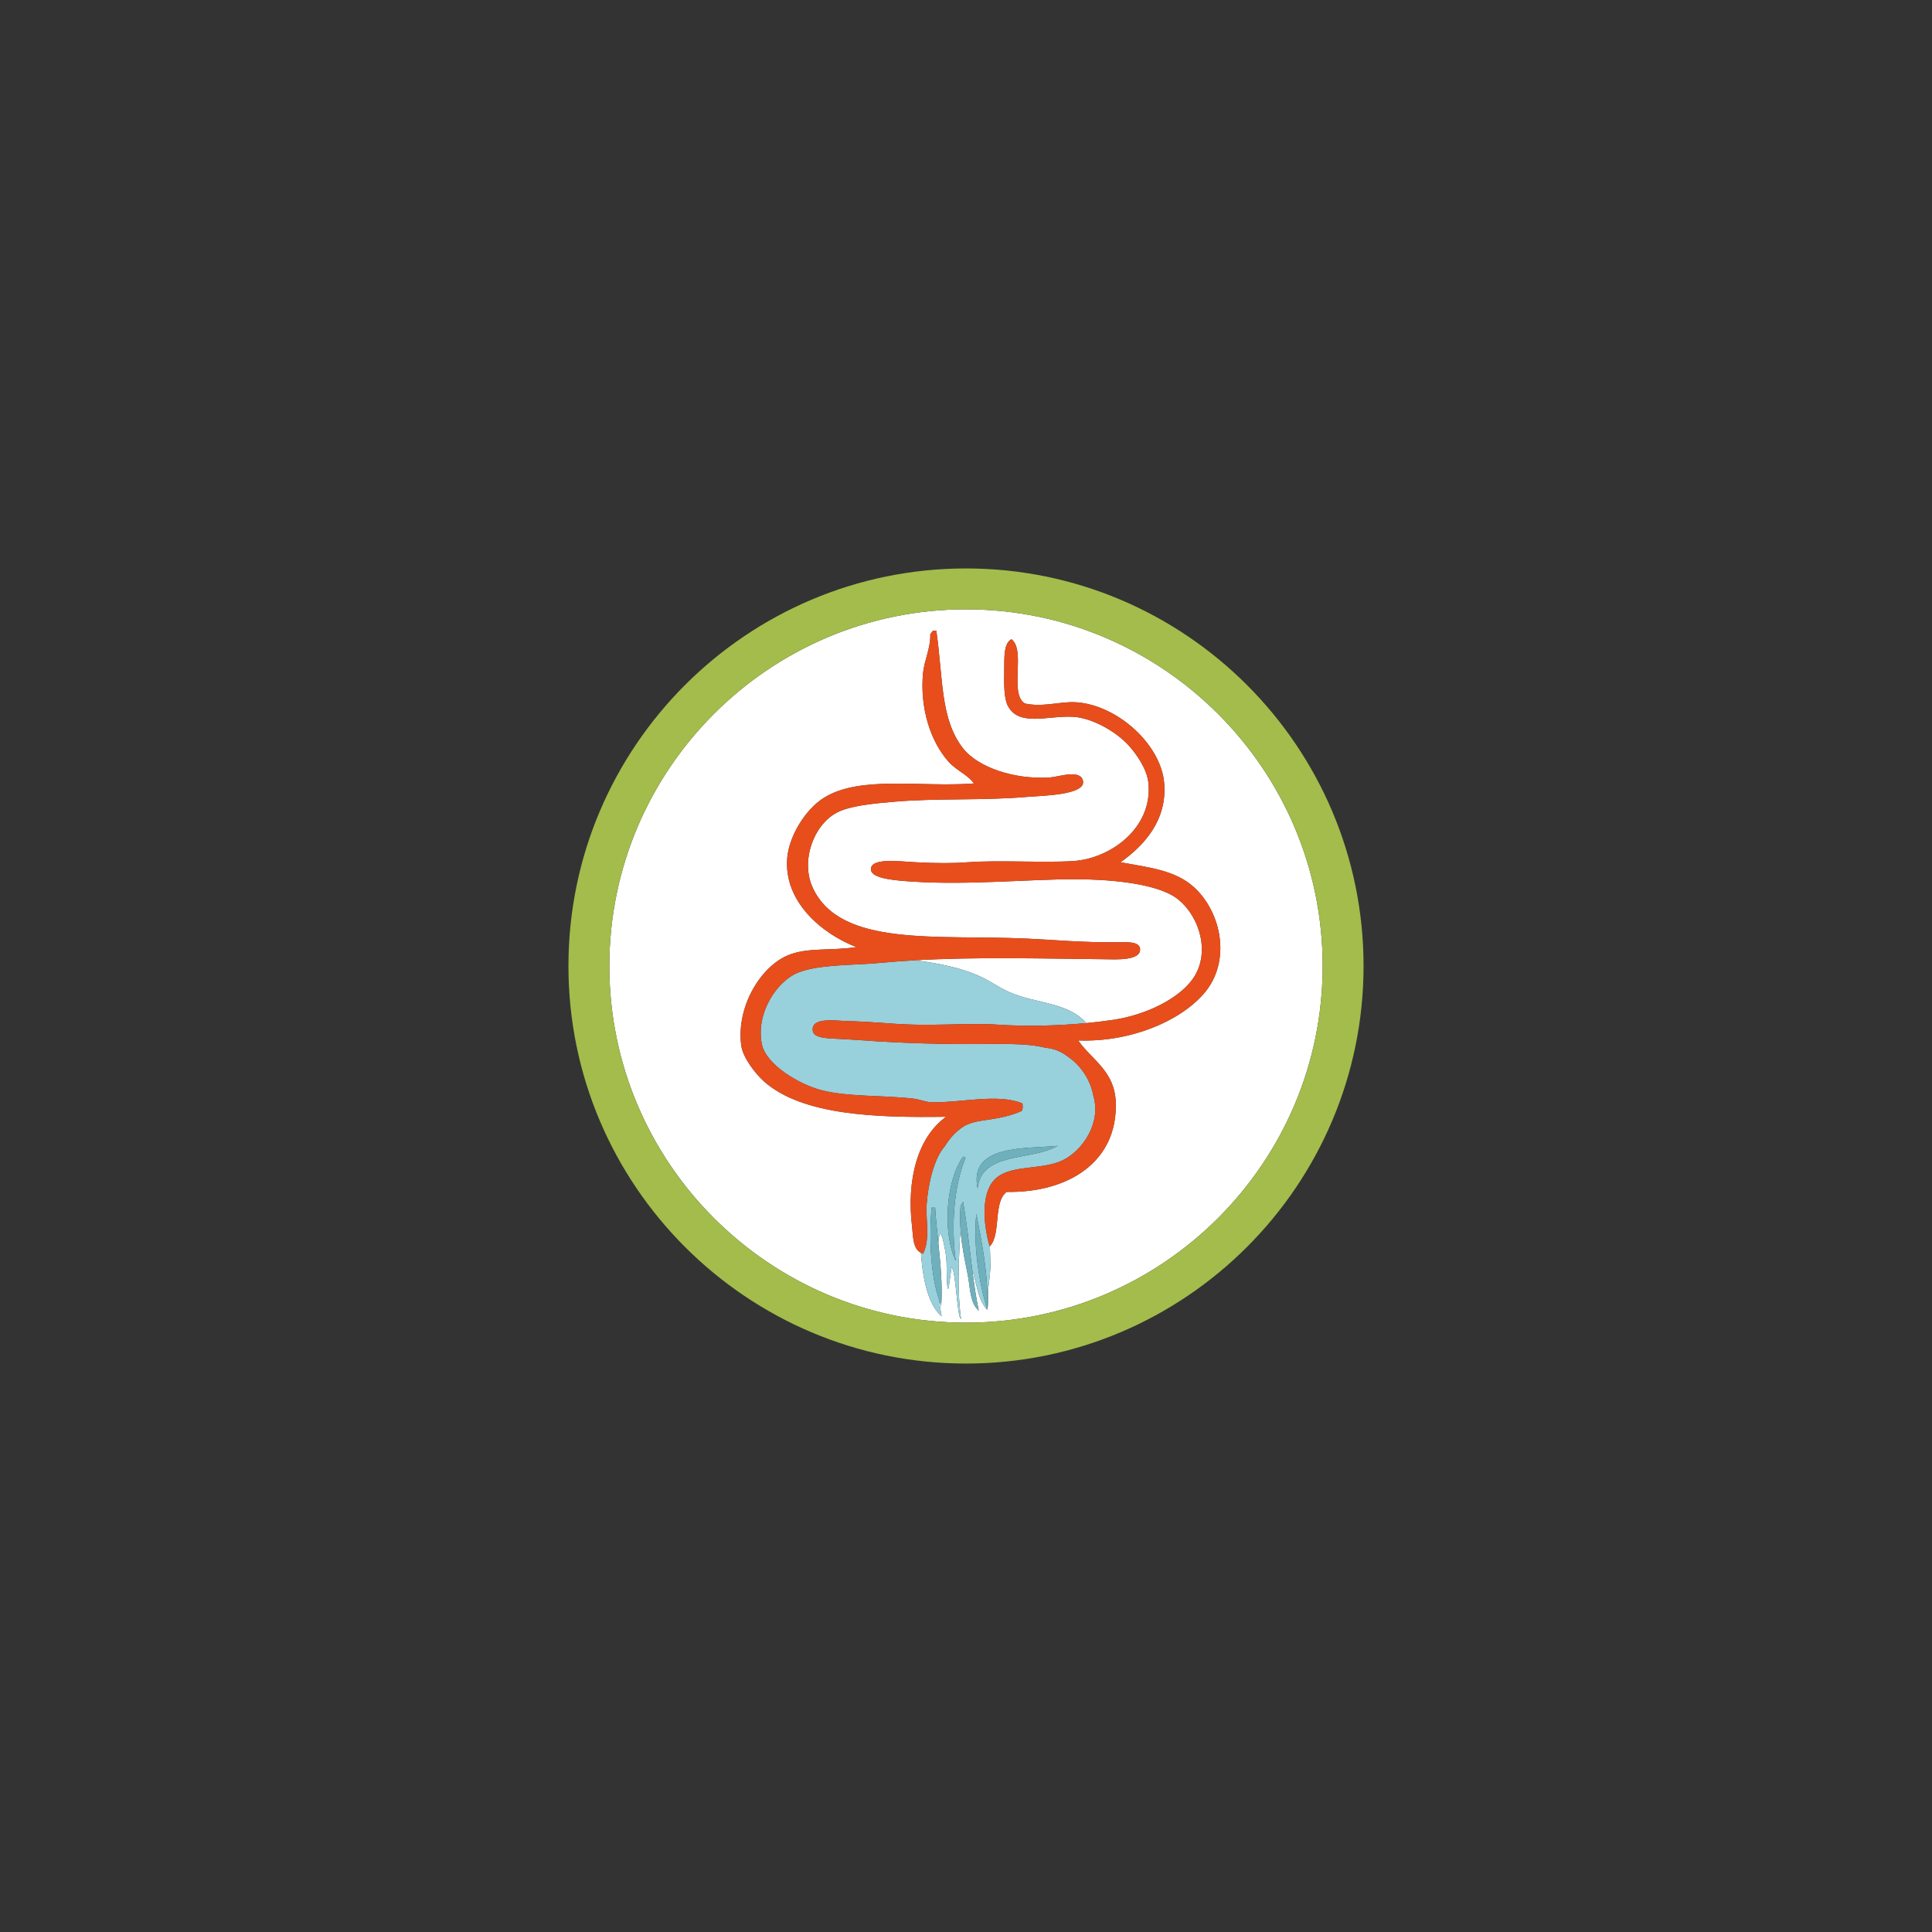 <?xml version="1.0" encoding="utf-8"?>
<!-- Generator: Adobe Illustrator 15.1.0, SVG Export Plug-In . SVG Version: 6.00 Build 0)  -->
<!DOCTYPE svg PUBLIC "-//W3C//DTD SVG 1.1//EN" "http://www.w3.org/Graphics/SVG/1.1/DTD/svg11.dtd">
<svg version="1.1" id="Ebene_1" xmlns="http://www.w3.org/2000/svg" xmlns:xlink="http://www.w3.org/1999/xlink" x="0px" y="0px"
	 width="283.46px" height="283.46px" viewBox="0 0 283.46 283.46" enable-background="new 0 0 283.46 283.46" xml:space="preserve">
<rect x="0" y="0" width="283.46" height="283.46" fill="#333333" stroke="none"/>
<g>
	<path fill="#FFFFFF" d="M141.729,89.401c-28.854,0-52.328,23.475-52.328,52.328c0,28.855,23.475,52.33,52.328,52.33
		c28.855,0,52.33-23.475,52.33-52.33C194.059,112.875,170.584,89.401,141.729,89.401z M176.683,145.714
		c-3.542,4.149-10.891,7.222-18.495,6.936c1.938,2.812,5.354,4.459,5.514,9.069c0.299,8.625-6.777,13.293-16.006,13.16
		c-2.01,1.463-0.781,6.166-2.458,7.963c0.03,1.029,0.063,2.064,0.086,3.061c-0.059,0.877-0.146,1.753-0.269,2.63
		c-0.173,1.231,0.045,2.462-0.209,3.663c-1.429-1.563-1.522-3.887-2.201-5.888c0.264,2.056,0.56,4.08,0.961,5.999
		c-1.328-1.184-1.244-3.328-1.6-5.156c-0.383-1.966-0.841-3.955-1.037-6.241c-0.061,0.068-0.107,0.153-0.113,0.274
		c-0.055,1.148-0.11,2.307-0.151,3.467c-0.016,0.043-0.029,0.088-0.03,0.14c-0.01,0.386-0.013,0.767-0.01,1.146
		c-0.059,2.528-0.002,5.065,0.332,7.563c-0.549,0.014-0.778-7.228-1.333-7.416c-0.014-1.469-0.485,4.274-0.655,2.814
		c-0.183-1.572-0.025-3.146-0.219-4.715c-0.018-0.137-0.848-5.558-1.117-1.807c0.32,3.09,0.625,6.211,0.421,9.219
		c-0.108-0.261-0.2-0.556-0.297-0.838c0.087,0.818,0.205,1.613,0.362,2.355c-1.459-1.158-2.688-4.034-3.043-9.306
		c-1.214-0.612-1.127-2.428-1.291-3.771c-0.839-6.915,0.773-13.132,4.98-16.183c-10.197,0.142-21.025-0.183-26.676-5.158
		c-1.18-1.038-3.137-3.456-3.379-5.334c-0.715-5.553,2.711-11.387,6.758-13.16c2.846-1.248,6.396-0.659,10.137-1.245
		c-5.041-1.947-10.736-6.685-10.137-13.159c0.285-3.086,2.592-6.978,5.335-8.715c5.32-3.368,14.266-1.535,22.052-2.134
		c-0.875-1.274-2.588-1.905-3.734-3.2c-2.705-3.056-4.203-7.953-3.734-12.982c0.174-1.873,1.127-3.685,1.066-5.691
		c0.062-0.232,0.312-0.279,0.355-0.533h0.533c1.012,7.12,0.576,12.977,3.913,17.25c2.188,2.803,7.565,4.636,12.804,4.269
		c1.268-0.089,4.461-1.248,4.802,0.533c0.396,2.072-6.138,2.149-8.003,2.312c-6.696,0.584-13.225,0.176-19.562,0.711
		c-3.341,0.283-6.647,0.613-8.536,1.602c-3.482,1.823-5.35,7.148-3.557,11.025c4.063,8.789,18.221,6.853,31.477,7.47
		c4.424,0.205,8.043,0.589,13.338,0.532c1.13-0.012,3.05-0.145,3.201,0.891c0.276,1.888-3.621,1.617-5.335,1.6
		c-9.052-0.095-18.718-0.361-27.731,0.16c1.375,0.163,2.746,0.369,4.113,0.652c1.956,0.407,3.94,0.963,5.748,1.827
		c1.373,0.657,2.594,1.556,3.994,2.172c3.983,1.753,8.658,1.464,11.324,4.561c1.387-0.132,2.722-0.293,3.975-0.479
		c4.787-0.716,9.473-3.053,11.559-5.869c3.134-4.23,0.655-10.436-3.023-12.449c-3.229-1.766-9.232-2.311-14.227-2.311
		c-6.743,0-15.527,0.875-23.652,0.355c-2.435-0.156-6.172-0.398-6.224-1.778c-0.065-1.752,4.017-1.204,6.579-1.067
		c3.166,0.168,5.602,0.152,7.648,0c4.564-0.34,11.041,0.105,15.471-0.178c5.422-0.348,11.633-4.809,11.025-11.382
		c-0.205-2.22-1.863-4.397-2.845-5.513c-1.8-2.043-5.36-4.095-8.181-4.268c-3.682-0.227-7.949,1.524-9.604-1.601
		c-0.558-1.054-0.574-3.083-0.533-5.157c0.033-1.674-0.154-4.019,1.067-4.624c2.141,1.653-0.382,7.97,1.956,9.425
		c2.645,0.593,5.125-0.314,7.469-0.178c6.029,0.352,12.529,6.152,12.982,11.915c0.425,5.401-2.93,9.079-6.402,11.56
		c4.148,0.771,8.07,1.15,10.848,3.734C179.205,133.912,180.68,141.033,176.683,145.714z"/>
	<path fill="#A3BC4B" d="M141.729,83.401c-32.162,0-58.328,26.166-58.328,58.328c0,32.163,26.166,58.33,58.328,58.33
		c32.164,0,58.33-26.167,58.33-58.33C200.059,109.567,173.893,83.401,141.729,83.401z M141.729,194.059
		c-28.854,0-52.328-23.475-52.328-52.33c0-28.854,23.475-52.328,52.328-52.328c28.855,0,52.33,23.475,52.33,52.328
		C194.059,170.584,170.584,194.059,141.729,194.059z"/>
	<path fill="#98D0DC" d="M146.274,172.746c2.34-1.868,6.615-1.078,9.604-2.489c2.826-1.336,5.77-5.381,4.527-9.535
		c-0.395-2.253-1.867-4.455-3.727-5.695c-0.918-0.717-2.01-1.195-3.271-1.298c-2.857-0.734-6.8-0.544-10.867-0.544
		c-6.853,0-11.8-0.234-18.496-0.712c-2.027-0.145-4.636,0.024-4.801-1.245c-0.266-2.04,3.351-1.461,4.979-1.422
		c1.839,0.043,4.899,0.234,6.401,0.355c6.101,0.488,11.109-0.139,15.828,0.178c4.197,0.281,8.785,0.16,12.92-0.231
		c-2.666-3.097-7.341-2.808-11.324-4.561c-1.4-0.616-2.621-1.515-3.994-2.172c-1.808-0.864-3.792-1.42-5.748-1.827
		c-1.367-0.283-2.738-0.489-4.113-0.652c-1.687,0.098-3.358,0.213-4.99,0.373c-3.842,0.377-8.932,0.175-12.094,1.424
		c-3.096,1.223-6.25,5.909-5.334,10.492c0.6,3.002,5.398,5.879,8.713,6.758c3.758,0.996,9.059,0.74,13.516,1.244
		c0.921,0.104,1.806,0.511,2.668,0.533c4.238,0.111,9.729-1.333,13.338,0.178c0.085,0.479,0.038,0.826-0.091,1.091
		c-1.657,0.757-3.392,1.065-5.214,1.333c-1.141,0.168-2.474,0.364-3.455,1.029c-1.102,0.746-1.95,1.713-2.613,2.8
		c-1.603,1.808-2.455,5.485-2.676,8.508c-0.176,2.407,0.564,5.043-0.533,7.292c-0.119-0.033-0.21-0.092-0.311-0.142
		c0.355,5.271,1.584,8.147,3.043,9.306c-0.157-0.742-0.275-1.537-0.362-2.355c-1.214-3.543-1.516-8.736-1.126-13.566
		c0.178,0,0.355,0,0.533,0c0.102,1.699,0.288,3.438,0.469,5.186c0.27-3.751,1.1,1.67,1.117,1.807
		c0.193,1.568,0.036,3.143,0.219,4.715c0.17,1.46,0.642-4.283,0.655-2.814c0.555,0.188,0.784,7.43,1.333,7.416
		c-0.334-2.498-0.391-5.035-0.332-7.563c-0.003-0.38,0-0.761,0.01-1.146c0.001-0.052,0.015-0.097,0.03-0.14
		c0.041-1.16,0.097-2.318,0.151-3.467c0.006-0.121,0.053-0.206,0.113-0.274c-0.107-1.253-0.141-2.593-0.031-4.073
		c0.167-0.131,0.27-0.324,0.356-0.534c0.574,3.211,0.919,6.651,1.351,10.006c0.679,2.001,0.772,4.324,2.201,5.888
		c0.254-1.201,0.036-2.432,0.209-3.663c0.123-0.877,0.21-1.753,0.269-2.63c-0.022-0.996-0.056-2.031-0.086-3.061
		c-0.011,0.013-0.02,0.028-0.031,0.04C144.196,179.383,143.897,174.642,146.274,172.746z M140.227,185.016
		c-2.03-4.355-1.369-11.945,1.067-15.294c0.206-0.029,0.315,0.04,0.355,0.179C140.003,173.911,139.503,179.633,140.227,185.016z
		 M155.166,168.122c-3.767,2.221-11.175,0.8-11.737,6.225C142.118,167.875,150.456,168.573,155.166,168.122z M144.851,192.129
		c-1.224-3.848-2.081-9.647-1.601-14.049C144.073,182.358,145.079,187.393,144.851,192.129z"/>
	<path fill="#E84E1B" d="M135.959,176.658c0.221-3.022,1.073-6.7,2.676-8.508c0.663-1.087,1.512-2.054,2.613-2.8
		c0.981-0.665,2.314-0.861,3.455-1.029c1.822-0.268,3.557-0.576,5.214-1.333c0.129-0.265,0.176-0.612,0.091-1.091
		c-3.608-1.511-9.1-0.066-13.338-0.178c-0.862-0.022-1.747-0.43-2.668-0.533c-4.457-0.504-9.758-0.248-13.516-1.244
		c-3.314-0.879-8.113-3.756-8.713-6.758c-0.916-4.583,2.238-9.27,5.334-10.492c3.162-1.249,8.252-1.047,12.094-1.424
		c1.632-0.16,3.304-0.275,4.99-0.373c9.014-0.521,18.68-0.255,27.731-0.16c1.714,0.018,5.611,0.288,5.335-1.6
		c-0.151-1.035-2.071-0.902-3.201-0.891c-5.295,0.057-8.914-0.327-13.338-0.532c-13.256-0.617-27.413,1.319-31.477-7.47
		c-1.793-3.877,0.074-9.202,3.557-11.025c1.889-0.988,5.195-1.318,8.536-1.602c6.337-0.535,12.865-0.127,19.562-0.711
		c1.865-0.162,8.399-0.239,8.003-2.312c-0.341-1.781-3.534-0.622-4.802-0.533c-5.238,0.367-10.616-1.466-12.804-4.269
		c-3.337-4.273-2.901-10.13-3.913-17.25h-0.533c-0.043,0.254-0.293,0.301-0.355,0.533c0.061,2.007-0.893,3.818-1.066,5.691
		c-0.469,5.029,1.029,9.927,3.734,12.982c1.146,1.295,2.859,1.926,3.734,3.2c-7.786,0.599-16.731-1.234-22.052,2.134
		c-2.743,1.737-5.05,5.629-5.335,8.715c-0.6,6.475,5.096,11.212,10.137,13.159c-3.74,0.586-7.291-0.003-10.137,1.245
		c-4.047,1.773-7.473,7.607-6.758,13.16c0.242,1.878,2.199,4.296,3.379,5.334c5.65,4.976,16.479,5.3,26.676,5.158
		c-4.207,3.051-5.819,9.268-4.98,16.183c0.164,1.344,0.077,3.159,1.291,3.771c0.101,0.05,0.191,0.108,0.311,0.142
		C136.524,181.701,135.784,179.065,135.959,176.658z"/>
	<path fill="#E84E1B" d="M175.26,130.243c-2.777-2.584-6.699-2.963-10.848-3.734c3.473-2.48,6.827-6.158,6.402-11.56
		c-0.453-5.763-6.953-11.563-12.982-11.915c-2.344-0.137-4.824,0.771-7.469,0.178c-2.338-1.455,0.185-7.771-1.956-9.425
		c-1.222,0.605-1.034,2.95-1.067,4.624c-0.041,2.074-0.024,4.104,0.533,5.157c1.654,3.125,5.922,1.374,9.604,1.601
		c2.82,0.173,6.381,2.225,8.181,4.268c0.981,1.115,2.64,3.293,2.845,5.513c0.607,6.573-5.604,11.034-11.025,11.382
		c-4.43,0.283-10.906-0.162-15.471,0.178c-2.047,0.152-4.482,0.168-7.648,0c-2.562-0.137-6.645-0.685-6.579,1.067
		c0.052,1.38,3.789,1.622,6.224,1.778c8.125,0.52,16.909-0.355,23.652-0.355c4.994,0,10.998,0.545,14.227,2.311
		c3.679,2.014,6.157,8.219,3.023,12.449c-2.086,2.816-6.771,5.153-11.559,5.869c-1.253,0.187-2.588,0.348-3.975,0.479
		c-4.135,0.392-8.723,0.513-12.92,0.231c-4.719-0.316-9.728,0.311-15.828-0.178c-1.502-0.121-4.562-0.312-6.401-0.355
		c-1.629-0.039-5.245-0.618-4.979,1.422c0.165,1.27,2.773,1.101,4.801,1.245c6.696,0.478,11.644,0.712,18.496,0.712
		c4.067,0,8.01-0.19,10.867,0.544c1.262,0.103,2.354,0.581,3.271,1.298c1.859,1.24,3.332,3.442,3.727,5.695
		c1.242,4.154-1.701,8.199-4.527,9.535c-2.988,1.411-7.264,0.621-9.604,2.489c-2.377,1.896-2.078,6.638-1.067,10.137
		c0.012-0.012,0.021-0.027,0.031-0.04c1.677-1.797,0.448-6.5,2.458-7.963c9.229,0.133,16.305-4.535,16.006-13.16
		c-0.16-4.61-3.575-6.258-5.514-9.069c7.604,0.286,14.953-2.786,18.495-6.936C180.68,141.033,179.205,133.912,175.26,130.243z"/>
	<path fill="#6EB0BC" d="M155.166,168.122c-4.71,0.451-13.048-0.246-11.737,6.225C143.991,168.921,151.399,170.342,155.166,168.122z
		"/>
	<path fill="#6EB0BC" d="M141.294,169.722c-2.437,3.349-3.098,10.938-1.067,15.294c-0.724-5.383-0.224-11.105,1.423-15.115
		C141.61,169.762,141.5,169.693,141.294,169.722z"/>
	<path fill="#6EB0BC" d="M140.938,176.836c-0.109,1.48-0.076,2.82,0.031,4.073c0.196,2.286,0.654,4.275,1.037,6.241
		c0.355,1.828,0.271,3.973,1.6,5.156c-0.401-1.919-0.697-3.943-0.961-5.999c-0.432-3.354-0.776-6.795-1.351-10.006
		C141.208,176.512,141.105,176.706,140.938,176.836z"/>
	<path fill="#6EB0BC" d="M136.67,177.192c-0.39,4.83-0.088,10.023,1.126,13.566c0.097,0.282,0.188,0.577,0.297,0.838
		c0.204-3.008-0.101-6.129-0.421-9.219c-0.181-1.748-0.367-3.486-0.469-5.186C137.026,177.192,136.848,177.192,136.67,177.192z"/>
	<path fill="#6EB0BC" d="M144.851,192.129c0.228-4.736-0.778-9.771-1.601-14.049C142.77,182.482,143.627,188.282,144.851,192.129z"
		/>
</g>
</svg>
